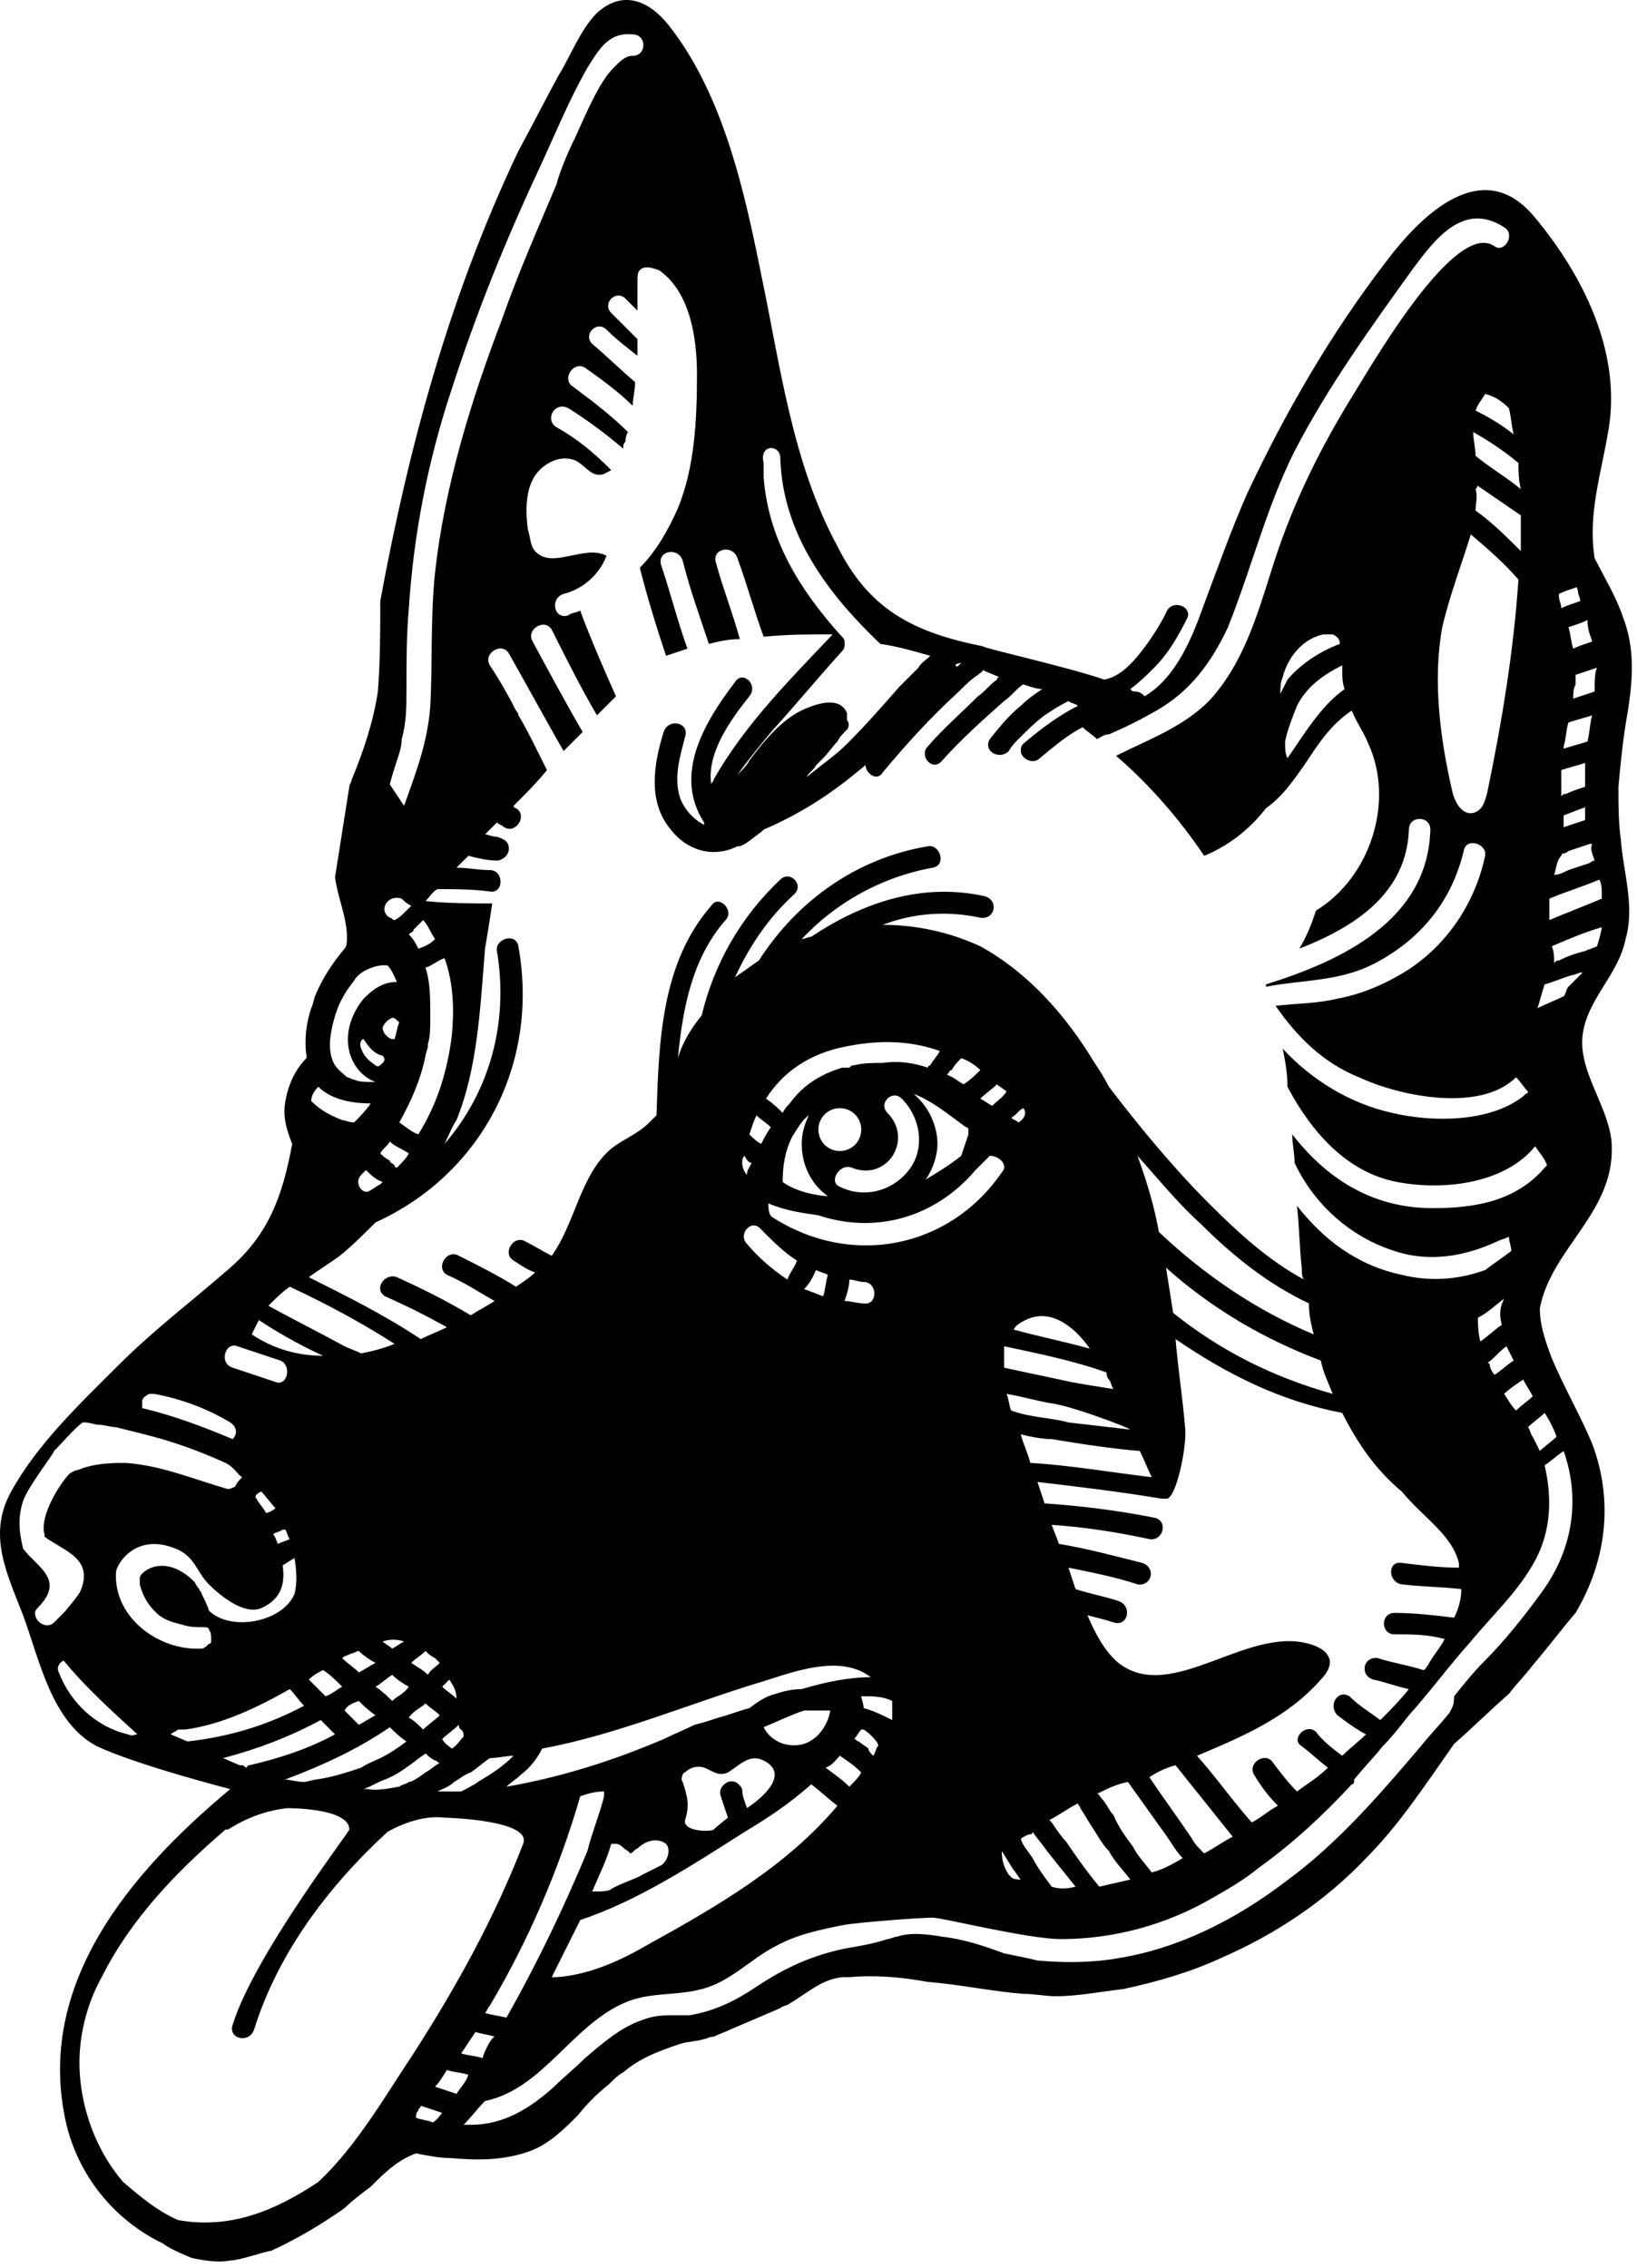 <svg width="275" height="381" xmlns="http://www.w3.org/2000/svg">
 <!-- Created with Method Draw - http://github.com/duopixel/Method-Draw/ -->

 <g>
  <title>background</title>
  <rect fill="none" id="canvas_background" height="383" width="277" y="-1" x="-1"/>
  <g display="none" overflow="visible" y="0" x="0" height="100%" width="100%" id="canvasGrid">
   <rect fill="url(#gridpattern)" stroke-width="0" y="0" x="0" height="100%" width="100%"/>
  </g>
 </g>
 <g>
  <title>Layer 1</title>
  <g id="svg_25">
   <path id="svg_7" d="m38.682,212.98c-6.4,5.6 -12.8,10.4 -18.8,16.4c-6.4,6.4 -13.6,13.2 -18,21.2c-4,7.2 -0.8,13.6 2,20.8c2.8,7.6 4.8,18 12.4,22c6.8,3.2 22.4,7.2 22.4,7.2c-16.8,14 -32.8,32.8 -27.6,56c2,8.8 8,16.4 16.4,20.4c0.8,0.8 4.8,2.4 4.8,2.4c2,0.4 4.4,0.8 6.4,0.4c1.6,0 6,-1.6 6.8,-1.6c4.4,-2 8.4,-4.4 12.4,-7.2c1.2,-1.2 2.8,-2.4 4.4,-3.6c2.4,-2.4 4.4,-4.4 7.6,-5.6c2,0.4 4,0.8 6,0.8c4.4,0.4 8.8,0.4 13.2,-1.2c3.2,-1.2 5.6,-3.6 8,-6c1.6,-2 3.2,-3.6 5.2,-5.2c0.8,-0.8 1.6,-1.6 2.4,-2c2.8,-2.4 6,-3.6 9.6,-4.8c1.2,-0.4 2.8,-0.4 4,-0.8c0.4,0 0.8,-0.4 1.6,-0.4c0.8,-0.4 2,-0.8 2.8,-1.2c2.8,-1.2 5.6,-2.4 8.4,-3.6c0,0 0,0 0,0c0.4,-0.4 1.2,-0.4 1.6,-0.8c2.8,-1.6 5.2,-4 8.8,-4.4c0.4,0 0.4,0 0.8,0c0,0 0,0 0.4,0c4.4,-0.4 8.8,0 13.2,0.8c5.2,0.4 10.8,1.6 16,2c2,0 3.6,0.4 5.6,0.4c3.6,0 7.6,-0.8 11.2,-1.2c5.6,-1.2 11.2,-2.8 16.4,-5.2c9.2,-4 17.6,-9.6 24.4,-16.8c5.6,-5.6 10,-12.4 14.8,-19.2c3.2,-2.8 6,-5.6 9.2,-8.4c1.2,-1.6 2.8,-3.2 4,-4.8c2.4,-2.8 4.8,-6 7.2,-8.8c5.2,-8.8 6.4,-18.8 2.8,-28.4c-2,-4.8 -4.8,-9.6 -6.8,-14.4c-1.2,-3.2 -2,-5.6 -2,-8.4c2,-10.4 13.2,-16.4 12,-28.4c-0.8,-6 -5.6,-11.6 -4.8,-17.6c0.8,-6 6,-10 7.2,-16c1.6,-5.6 -0.4,-11.2 -0.8,-16.8c-0.4,-2.8 -0.4,-5.6 -0.4,-8.4c0,0 0,-0.4 0,-0.4c0.4,-4.4 0.8,-8.4 1.6,-12.8c0.8,-5.2 1.2,-10.4 -0.8,-15.6c-1.2,-3.6 -3.2,-6.8 -4.8,-10c-1.2,-7.6 1.2,-14.4 2.4,-22c2,-12.8 -4.4,-25.6 -12.4,-35.2c-8.8,-10.8 -19.2,-0.4 -25.2,7.6c-9.2,12 -16.8,25.2 -23.2,38.8c-2.8,6.4 -5.2,13.2 -7.6,19.6c-2,5.6 -4.8,11.6 -9.6,14.4c-0.4,-0.4 -0.8,-0.8 -1.6,-0.8c-0.4,0 -0.4,0 -0.8,-0.4c1.6,-1.2 2.8,-2.4 4,-3.6c2.4,-2.4 4,-5.2 5.6,-8.4c0.8,-2 -2.8,-3.2 -3.6,-0.8c-1.2,2.4 -2.8,4.8 -4.4,6.8c-1.6,2 -3.6,4 -6,4.4c-5.6,-2 -20,-5.2 -20.4,-5.6c-12,-2.4 -19.2,-6.4 -24.4,-16.8c-7.6,-14 -9.6,-30.4 -12.8,-45.6c-2.8,-14 -6.4,-30.4 -15.6,-42c-3.2,-4 -7.6,-6 -12,-2c-2.8,2.8 -4.4,7.2 -6.4,10.4c-2.4,4.4 -4.4,8.4 -6.8,12.8c-11.6,24.4 -18.4,49.6 -23.2,75.6c0,5.2 0,10 -0.4,15.2c-0.8,5.2 -2.4,10 -4.4,14.8c0,0.4 -0.4,0.8 -0.4,1.2c-0.8,5.2 -1.6,10 -2.4,15.2c0.4,3.2 2,6.8 2,10c0,0.8 0,1.6 -0.4,2c-2,2.4 -3.6,4.8 -4.8,7.6c-0.4,0.8 -0.4,1.6 -0.8,2.4c-0.8,2.4 -1.2,5.2 -0.8,8c0,0 0,0.4 0,0.4c-2,2 -3.2,4.8 -3.6,7.6c-0.4,2.4 0.4,4.8 1.2,6.8c-1.6,8.8 -4,15.2 -10.4,20.8zm10,3.2c6,2.8 12,6 17.6,9.6c-2,0.8 -3.6,1.2 -5.6,1.6c-0.8,-0.4 -2,-0.8 -2.8,-1.2c-4.4,-2.4 -8.4,-4.4 -12.8,-6.8c1.2,-1.2 2.4,-2.4 3.6,-3.2zm20.4,-64c-0.4,0.4 -0.8,0.8 -1.2,1.2c-0.4,0.4 -0.8,0.8 -1.6,1.2c-0.4,0 -0.4,-0.4 -0.8,-0.4c-2,-1.2 -0.4,-4 2,-3.2c0.4,0.4 0.8,0.8 1.6,1.2zm6.8,22c-0.8,6 -2.4,11.2 -5.6,16.4c-1.2,-0.4 -2,-1.2 -3.2,-2c2,-3.6 3.6,-7.2 4.4,-11.2c0,-0.4 0.4,-1.2 0.4,-1.6c0,0 0,0 0,-0.4c0.4,-1.2 0.4,-2.8 0.4,-4.4c0,0 0,-0.4 0,-0.4c0,-2.8 0,-5.6 -0.8,-8c1.2,-0.4 2,-1.2 3.2,-1.6c1.6,4.4 1.6,9.2 1.2,13.2zm-15.2,23.2c0.4,-0.4 0.4,-0.4 0.8,-0.8c0.8,0.8 1.6,1.6 2.8,2c0,0 0,0 0,0c0,0 0,0 -0.4,0.4c-0.8,0.4 -1.2,0.8 -2,1.2c-1.2,0.4 -2.4,-1.6 -1.2,-2.8zm3.6,-24.8c0.4,-0.8 0.8,-1.2 1.6,-1.6c0,0 0,0 0,0c0.4,0 0.8,0.4 1.2,0.8c-0.4,0.8 -0.4,1.6 -0.8,2.8c0,0 -0.4,0 -0.4,0c-0.4,0 -1.6,-0.8 -1.6,-2c0,0 0,0 0,0zm-0.4,21.2c0.4,-0.8 1.2,-1.2 1.6,-2c0.8,0.8 2,1.2 3.2,2c-0.4,0.8 -1.2,1.6 -2,2.4c0,0 -0.4,0 -0.4,-0.4c-0.4,-0.4 -0.8,-0.4 -0.8,-0.8c-0.8,-0.4 -1.2,-0.8 -1.6,-1.2zm-2.8,-19.2c0.8,1.2 1.6,2.4 3.2,2.8c0.4,0.4 0.4,0.8 0,1.2c-0.4,0.4 -0.8,0.8 -1.2,0.4c-1.2,-0.8 -2,-1.6 -2.4,-2.8c-0.4,-0.8 0,-1.6 0.4,-1.6zm9.2,-15.2c-0.4,-0.8 -0.8,-1.6 -1.6,-2.4c0.4,-0.4 0.8,-0.4 0.8,-0.8c0.4,-0.4 1.2,-1.2 1.6,-1.6c0.8,0.8 1.2,2 2,3.2c-0.8,0.8 -1.6,1.2 -2.8,1.6zm-10.4,4.8c0.4,-0.4 0.8,-0.8 1.6,-1.2c0.8,-0.4 2,-0.8 2.8,-0.8c0.4,0 0.4,0 0.8,0c0.8,0.8 1.2,2 1.6,2.8c-2,0 -3.6,0.8 -5.6,2.8c-4.8,6 -2.4,12.4 2,14c-0.4,0 -0.4,0 -0.8,0c-0.8,0 -2,0 -2.8,-0.4c-0.4,0 -0.8,-0.4 -1.2,-0.4c0,0 0,0 0,0c-1.2,-1.2 -2.4,-1.6 -2.8,-4.4c-0.4,-2.8 1.2,-7.6 2,-8.8c0.8,-1.6 1.6,-2.4 2.4,-3.6zm2.4,21.2c-0.8,1.2 -2,2.4 -2.8,3.2c-0.8,0 -1.6,-0.4 -2,-0.4c-2,-0.8 -3.6,-1.6 -5.2,-3.2c0,0 0,0 0,0c0,-0.8 0.4,-1.6 1.2,-2.4c2,2 5.2,2.8 8.8,2.8zm65.6,97.2c5.2,-1.6 13.2,-4.8 18.4,-0.8c-3.6,0 -7.6,0.8 -11.6,2c-1.6,0 -3.2,0.4 -4.4,0.8c-1.6,0.4 -2.8,1.2 -4.4,2.4c-1.6,0.4 -3.6,1.2 -5.2,1.6c-1.2,0.4 -2.4,0.8 -4,1.2c-1.6,0.8 -3.6,1.6 -5.2,2.4c-8.4,3.6 -17.2,6.4 -26.4,8c0.8,-0.8 1.6,-1.2 2.4,-2c1.6,-1.2 2.8,-2.8 3.6,-4.4c12.8,-2.4 24.8,-7.6 36.8,-11.2zm133.6,-41.2c-0.8,0.8 -2,1.6 -2.8,2.4c-0.4,-0.8 -0.8,-1.6 -1.2,-2.4c-0.4,-0.4 -0.4,-1.2 -0.8,-1.6c0.8,-0.8 2,-1.6 2.8,-2.4c0.8,1.2 1.6,2.8 2,4zm-7.2,-12.8c-1.2,0.8 -2,1.6 -3.2,2.4c-0.4,-0.4 -0.8,-1.2 -0.8,-1.6c0,0 0,-0.4 -0.4,-0.4c1.2,-0.8 2,-2 3.2,-2.8c0.4,0.8 0.8,1.6 1.2,2.4zm3.2,6c-0.8,0.8 -2,1.6 -2.8,2.4c-0.8,-0.8 -1.2,-1.6 -2,-2.8c0.8,-0.8 2,-1.6 3.2,-2.4c0.4,0.8 1.2,2 1.6,2.8zm-5.2,-12c-1.2,0.8 -2.4,2 -3.6,2.8c-0.4,-1.6 -0.4,-2.8 -0.4,-4c1.6,-0.8 2.8,-2 4.4,-3.2c-0.8,1.6 -0.8,2.8 -0.4,4.4zm15.2,-114.8c-1.2,0.4 -2.4,0.8 -3.2,1.2c-0.4,-1.2 -0.4,-2.4 -0.8,-3.6c1.2,-0.4 2.4,-0.8 3.2,-1.2c0,1.6 0.4,2.4 0.8,3.6zm0.4,8.4c-1.2,0.4 -2.4,0.8 -3.6,1.2c0,-0.8 0,-1.6 0.4,-2.4c0,-0.4 0,-1.2 0,-1.6c1.2,-0.4 2.4,-0.8 3.6,-1.2c-0.4,0.8 -0.4,2.4 -0.4,4zm-1.6,21.6c-1.2,0.4 -2.4,0.8 -3.6,1.2c0,-0.8 0,-1.2 0,-2c1.2,-0.4 2,-0.8 3.2,-1.2c0,0 0.4,0 0.4,-0.4c0,1.2 0,2 0,2.4zm2,21.2c-0.8,0.4 -1.2,0.4 -2,0.8c-1.6,0.4 -2.8,0.8 -4.4,1.6c-0.4,0 -0.4,0 -0.8,0.4c0,-0.8 0,-2 -0.4,-2.8c2.8,-1.2 5.6,-2.4 8.4,-3.2c0,0.4 -0.4,2 -0.8,3.2zm-8,-8c2.8,-1.2 5.6,-2 8.4,-3.2c0.4,0.8 0.4,1.6 0.4,2.4c0,0.4 0,0.4 0,0.8c-2.8,1.2 -6,2.4 -8.8,3.6c0,-1.2 0,-2.4 0,-3.6zm7.6,-6.4c-0.4,0 -0.8,0.4 -0.8,0.4c-1.2,0.4 -2.4,0.8 -3.6,1.2c-0.8,0.4 -1.6,0.8 -2.4,0.8c0.4,-1.2 0.4,-2.4 1.2,-3.2c0,0 0,-0.4 0.4,-0.4c0.4,0 0.8,-0.4 0.8,-0.4c1.2,-0.4 2.4,-0.8 3.6,-1.2c0,0 0.4,0 0.4,0c-0.4,0.8 0,1.6 0.4,2.8zm-4.4,21.2c-0.4,0.4 -0.4,1.2 -0.8,1.6c-1.6,0.8 -2.8,1.2 -4.4,2c0.4,-1.2 0.8,-2.8 1.2,-4c1.6,-0.4 3.2,-1.2 4.8,-1.6c0.4,0 0.8,-0.4 1.6,-0.4c-0.8,0.8 -1.6,1.6 -2.4,2.4zm3.2,-41.2c-1.2,0.4 -2.8,0.8 -4,1.2c0,0 0,-0.4 0,-0.4c0.4,-1.2 0.4,-2.8 0.8,-4c1.2,-0.4 2.8,-0.8 4,-1.2c-0.4,1.2 -0.4,2.8 -0.8,4.4zm-3.6,8.8c-0.4,0 -0.4,0 -0.8,0.4c0,-1.6 0,-2.8 0,-4.4c1.2,-0.4 2.8,-0.8 4,-1.2c0,1.2 0,2.8 0,4c-1.2,0.4 -2.4,0.8 -3.2,1.2zm2,-34c0,0.4 0.4,1.2 0.4,1.6c-1.2,0.4 -2.4,0.8 -3.2,1.2c0,-0.8 -0.4,-1.2 -0.4,-2c0,-0.4 0,-0.4 0,-0.4c0.8,-0.4 2,-0.8 3.2,-1.2c-0.4,0 0,0.4 0,0.8zm-9.6,-17.2c-2.4,-2 -5.2,-3.6 -7.6,-5.6c0,-1.2 -0.4,-2.8 -0.4,-4c2.8,1.6 5.2,3.2 7.6,5.2c0,1.2 0,2.8 0.4,4.4zm-7.6,-0.8c2.4,1.6 5.2,3.6 7.6,5.2c0,2 0,4 0,6c-2.4,-2.4 -4.8,-4.8 -7.6,-6.8c0,-1.2 0.4,-2.4 0,-3.6c0.4,-0.4 0.4,-0.8 0,-0.8zm1.6,-15.2c1.6,0.4 2.8,1.2 4,2.4c0.4,1.6 0.4,2.8 0.8,4.4c-2,-1.6 -4,-2.8 -6.4,-4c0.4,-1.2 1.2,-2 1.6,-2.8zm-7.2,39.2c1.2,-5.2 3.2,-10.4 4.8,-15.6c2.8,2.4 5.6,4.8 8,7.6c-0.8,12 -2.8,24 -5.2,35.6c-0.4,1.6 -0.8,3.2 -2.4,3.6c-2,0.4 -3.2,-2 -3.6,-4c-2,-8.8 -3.2,-18.4 -1.6,-27.2zm2.8,157.2c0,0.4 0,0.4 0,0.8c-3.2,0 -6.4,-0.4 -9.6,-0.8c-2.4,-0.4 -2.4,3.2 0,3.6c3.2,0.4 6.4,0.4 10,0.8c0,1.6 -0.4,3.2 -1.2,4.8c-3.2,-0.4 -6.8,-0.8 -10,-0.8c-2.4,0 -2.4,3.6 0,3.6c2.8,0 5.6,0 8.4,0.8c-0.8,1.6 -2,2.8 -2.8,4.4c-0.4,0.4 -0.4,0.8 -0.8,0.8c-2.4,-0.8 -5.2,-1.2 -7.6,-2c-2.4,-0.4 -3.2,2.8 -0.8,3.6c2,0.4 4,1.2 6,1.6c-1.6,2 -3.2,3.6 -4.8,5.2c-1.6,-1.2 -3.6,-2.4 -5.2,-4c-2,-1.2 -3.6,1.6 -2,3.2c1.6,1.2 3.2,2.4 4.8,3.2c-1.2,1.2 -2.8,2.4 -4,3.6c-1.6,-1.2 -3.2,-2.4 -4.4,-4c-1.6,-1.6 -4.4,1.2 -2.4,2.4c1.6,1.2 2.8,2.4 4.4,3.6c-1.6,1.6 -3.6,2.8 -5.2,4c-1.6,-1.6 -2.8,-3.2 -4,-4.8c-1.2,-2 -4.4,0 -3.2,2c1.2,2 2.4,3.6 4,5.2c-1.6,0.8 -2.8,2 -4.4,2.8c-3.2,-3.6 -6,-7.6 -9.2,-11.2c7.6,-3.2 15.2,-6.4 20.8,-12.8c1.2,-1.2 2,-2.8 1.2,-4c-0.4,-0.8 -1.2,-1.2 -2,-1.6c-10.8,-4.4 -24,10 -33.2,2.8c-2.4,-2 -4,-5.2 -5.2,-8c1.6,0.4 3.2,0.8 4.4,1.2c2.4,0.8 3.2,-2.8 0.8,-3.6c-2.4,-0.8 -4.8,-1.2 -7.2,-2c-0.4,-1.2 -0.8,-2.4 -1.2,-3.6c4,0.8 8,1.6 11.6,2.8c2.4,0.4 3.2,-2.8 0.8,-3.6c-4.8,-1.2 -9.2,-2.4 -14,-3.2c-0.4,-1.2 -0.8,-2 -1.2,-3.2c5.6,0.4 10.8,1.2 16.4,2.4c2.4,0.4 3.2,-3.2 0.8,-3.6c-6,-1.2 -12.4,-2 -18.4,-2.4c-0.4,-1.2 -0.8,-2.4 -1.2,-3.6c6.8,0.8 13.6,1.6 20.8,2.8c0,0 0,0 0,0c0,0 0,0 0,0c0.4,0 0.4,0 0.8,0c1.6,0.4 3.6,-8.8 3.2,-12c-0.4,-4.8 -1.2,-10 -1.6,-14.8c8.8,6 17.6,10.4 28,12.4c2.4,4.8 5.6,9.6 10,13.2c3.6,4.4 8.4,7.2 9.6,12zm-216.4,28.8c0.4,-0.4 0.8,-0.4 1.2,-0.8c0.4,0 0.8,0 1.2,0c6,-0.8 12,-3.6 17.6,-6.8c0.8,0.8 1.6,2 2.4,2.8c-6,3.2 -12.4,5.2 -19.6,6l-2.8,-1.2zm11.2,-65.2c2.4,0.8 4.8,1.6 7.2,2.4c2,0.8 1.2,4.4 -0.8,3.6c-2.4,-0.8 -4.8,-1.6 -7.2,-2.4c-2.4,-0.8 -1.2,-4.4 0.8,-3.6zm96,-38.8c-0.8,1.6 -1.2,3.2 -1.2,4.8c0,3.6 1.6,6.8 4.4,8.8c-5.2,-0.4 -7.6,-2.4 -7.6,-2.4c0,-2.8 0.4,-5.2 1.6,-7.6c0.8,-1.2 1.6,-2.8 2.8,-3.6zm34,128c0,0 -0.4,-0.4 -0.4,-0.4c-0.8,-1.2 -1.2,-2.4 -1.2,-4c0.8,1.2 1.2,2 2,3.2c0.4,0.4 0.8,1.2 1.2,1.6c-0.4,0 -1.2,0 -1.6,-0.4zm-88.8,30.4c-1.2,-0.4 -2.4,-0.4 -3.6,-0.8c0.8,-1.2 1.6,-2.4 2.4,-3.6c0,0 0,0 0,0c1.2,0.4 2,0.4 3.2,0.8c-0.8,0.4 -2,3.2 -2,3.6zm-4.4,6c-1.2,-0.4 -2.4,-0.8 -3.6,-1.2c0.8,-0.8 1.2,-1.6 2,-2.8c1.2,0.4 2.4,0.4 3.6,0.8c-0.4,1.2 -1.2,2 -2,3.2zm4.8,-13.6c0.4,-0.4 0.4,-0.8 0.8,-1.2c6.4,-10.8 11.6,-22.8 15.2,-35.2c1.2,-0.4 2.4,-0.8 4,-0.8c0,0.4 0,0.4 0,0.8c-0.8,3.2 -2,6 -2.8,9.2c-4,9.6 -8.4,18.8 -13.6,28c-1.6,-0.4 -2.4,-0.4 -3.6,-0.8zm66,-44.8c-0.4,0.4 -0.4,1.2 -0.8,1.6c-0.4,-0.4 -0.8,-0.8 -0.8,-1.2c-0.4,-0.4 -1.2,-0.8 -1.6,-1.2c-0.4,0 -0.4,-0.4 -0.8,-0.4c0.4,-0.4 0.8,-1.2 1.2,-1.6c0,0 0,0 0.4,0c0.8,0.4 2.8,2.4 2.4,2.8zm-6.4,1.6c1.2,0.8 2.4,1.6 3.6,2.8c-0.4,0.8 -1.2,1.6 -2,2.4c-1.2,-1.2 -2.4,-2 -4,-3.2c1.2,-0.4 1.6,-1.2 2.4,-2zm48.8,-54.8c-3.6,-0.4 -6.8,-0.8 -10.4,-1.2c-2.8,-0.8 -6.4,-0.8 -9.6,-2c-0.4,-0.8 -0.4,-2 -0.8,-2.8c2.4,0.4 5.2,1.2 7.6,1.6c3.2,0.4 12.8,4 13.2,4.4zm-18.4,0.8c1.6,0.4 3.6,0.8 5.2,0.8c4.8,0.8 10,1.6 14.8,2c0.8,1.6 1.2,2.8 2,4.4c-6.8,-0.8 -13.6,-2 -20.4,-2.4c-0.4,-1.6 -1.2,-3.2 -1.6,-4.8zm14.8,-9.2c0.4,0.4 0.4,1.2 0.8,1.6c-2.4,-0.4 -5.2,-0.8 -7.2,-1.2c-3.6,-0.8 -7.6,-1.6 -11.2,-2.4c0,-1.2 0,-2.4 0,-3.6c5.6,1.2 11.6,2.4 17.2,4.4c0,0.8 0.4,1.2 0.4,1.2zm-18,-34.8c-8.8,12.8 -25.2,16 -38.4,7.6c-0.8,-0.4 -0.8,-1.6 -0.8,-2.4c2.8,1.2 5.6,1.6 8.4,2c9.6,3.2 19.6,0.4 26.4,-7.6c0.8,-0.8 1.6,-1.6 2.4,-2.4c1.6,0 3.2,1.6 2,2.8zm-25.2,-0.8c6,2.4 10.4,-4.8 6,-9.2c-1.6,-1.6 0.8,-4 2.4,-2.4c3.2,3.2 4,8.4 1.2,12c-2.8,3.6 -7.6,4.8 -11.6,2.8c-2,-0.8 0,-4 2,-3.2zm-5.6,-6.4c0,-2 1.6,-3.6 3.6,-3.6c2,0 3.6,1.6 3.6,3.6c0,2 -1.6,3.6 -3.6,3.6c-2,0 -3.6,-1.6 -3.6,-3.6zm24.8,-0.4c0.4,0 0.4,0.4 0.4,0.4c0,0.4 0,0.8 0,0.8c-0.4,1.2 -0.8,2.4 -1.2,3.6c-2,1.6 -4,2.8 -6,4c1.2,-1.6 2,-4 2,-6c0,-3.2 -1.6,-6.4 -4,-8.4c3.2,1.2 6,3.6 8.8,5.6zm8.8,-0.8c-0.4,-0.4 -0.8,-0.4 -1.2,-0.8c0.8,-0.4 1.2,-1.2 2,-1.6c0.8,0.8 0,2 -0.8,2.4zm-43.2,3.6c-0.8,-0.4 -1.2,-0.8 -2,-1.6c0.4,-1.2 0.8,-2.4 1.2,-3.2c0.8,0.8 1.6,1.2 2.4,2c-0.8,1.2 -1.2,2 -1.6,2.8zm-1.6,3.2c-0.4,0.8 -0.8,1.2 -0.8,2c-0.4,-0.4 -0.8,-1.2 -0.8,-2c0,-0.4 0,-0.8 0.4,-1.2c0.4,0.8 0.8,1.2 1.2,1.2zm1.6,11.2c2,2 4,4 6,5.2c-0.4,1.2 -1.2,2 -1.6,3.2c-2.4,-1.6 -4.8,-3.6 -6.8,-6c-1.6,-1.6 0.8,-4.4 2.4,-2.4zm9.2,6.8c0.8,0.4 1.2,0.4 2,0.8c-0.4,1.2 -0.4,2.4 -0.8,3.6c-1.2,-0.4 -2,-0.8 -3.2,-1.2c1.2,-1.2 1.6,-2.4 2,-3.2zm5.6,1.6c0.8,0 1.6,0.4 2.4,0.4c2.4,0 2.4,4 0,3.6c-1.2,0 -2,-0.4 -3.2,-0.4c0.4,-1.2 0.8,-2.4 0.8,-3.6zm7.2,74c-1.6,-0.8 -3.2,-1.6 -4.8,-2c0,-0.8 -0.4,-1.6 -0.4,-2c2,0 3.6,0 5.2,0.8c0,1.2 0,2 0,3.2zm-10.4,-1.6c-0.4,2.4 -2,4.8 -4.4,5.6c-2.8,0.8 -5.6,-0.4 -6.8,-2.8c0,0 0,0 0,0c2,-0.8 4.4,-2 6.8,-2.8c1.2,0 2.8,0 4.4,0zm-17.2,10.4c2,-1.2 3.6,-3.2 6,-2c4,2 0.8,5.6 -2.8,8c-0.4,-1.2 -0.8,-2 -0.8,-3.2c-0.4,-0.8 -1.2,-1.6 -2.4,-1.2c-0.8,0.4 -1.6,1.2 -1.2,2.4c0.4,1.2 0.8,2.4 1.2,3.6c0,0 -2,1.6 -2.4,2c-0.4,0.4 -5.2,0.4 -4.8,-1.6c0.8,-2.4 0.4,-4 -0.4,-6.4c-0.4,-0.4 0,-1.6 0.4,-1.6c0.8,-0.8 2,-1.2 3.2,-0.8c1.2,0.4 2.4,1.6 4,0.8zm2.8,10c4,-2.4 7.6,-4.8 11.2,-8c1.6,1.2 2.8,2.4 4.4,3.6c-8.4,10 -20,16.8 -31.6,23.2c-4.8,2.8 -10,5.2 -15.6,5.6c-0.4,0 -0.4,0 -0.8,0c1.6,-3.2 3.2,-6.4 4.8,-9.6c9.6,-3.2 18.8,-9.2 27.6,-14.8zm-14,5.6c-0.8,0.4 -3.2,1.6 -3.2,1.6c-0.4,0.4 -4,1.6 -5.2,2.4c-0.4,0.4 -2,0.4 -2.4,0.4c-0.4,0 -0.4,0 -0.8,0c1.2,-2.8 2.4,-5.2 3.2,-8c0.4,0 0.4,0 0.8,0c0.8,0 1.2,0.8 2,1.2c0,0 0.4,0.4 0.4,0.4c0.4,0 0.8,-0.8 1.2,-0.8c1.2,-1.2 3.2,-2 4.8,-0.8c0.8,0.8 0.4,2.8 -0.8,3.6zm-30.8,-14c-0.4,0.4 -2.8,1.6 -2.8,1.6c0,0 -0.4,0 -0.4,0c-1.2,0 -2.4,0 -3.2,0c0,0 -0.4,0 -0.4,0c0,0 0,0 0,0c0,0 0,0 0,0c0.8,-0.4 2,-0.8 2.8,-1.6c0.8,-0.4 1.6,-1.2 2.8,-1.6c1.2,-0.8 2,-1.6 3.2,-2.4c1.2,0 2.8,-0.4 4,-0.4c-2,2 -4,3.2 -6,4.4zm-11.6,0c-0.4,0.4 -1.2,0.4 -1.6,0.8c-0.4,0 -3.6,0.8 -5.2,0.4c0,0 0,0 0,0c-0.4,0 -0.4,0 -0.8,0c1.2,-0.4 2.4,-1.2 3.6,-1.6c2,-0.8 3.6,-2 5.2,-3.2c0.4,-0.4 1.2,-0.8 1.6,-1.2c0.4,0.4 0.8,0.8 1.6,1.2c0.4,0 0.4,0.4 0.8,0.4c-0.8,0.4 -1.6,1.2 -2.4,1.6c-1.6,1.2 -2.4,1.6 -2.8,1.6zm2.8,-13.2c0.8,0.8 1.6,1.2 2.4,2c-0.8,0.8 -2,1.6 -2.8,2.4c-0.8,-0.8 -1.6,-1.6 -2.4,-2c0.8,-1.2 2,-1.6 2.8,-2.4zm6,4.4c0,0 0,0 0,0c0.4,0.4 0.4,0.8 0.4,1.2c-0.8,0.8 -1.2,1.6 -2,2c-0.4,-0.4 -1.2,-0.8 -1.6,-1.6c0.8,-0.8 2,-1.6 2.8,-2.4c0,0.8 0.4,0.8 0.4,0.8zm-0.8,-5.2c-0.8,-0.8 -1.6,-1.2 -2.4,-2c0.4,-0.4 0.8,-0.8 1.2,-1.2c0.8,1.2 1.2,2 1.2,3.2c0.4,0 0,0 0,0zm-3.6,-6.8c0.4,0.4 0.4,0.4 0.8,0.8c-0.8,0.8 -1.6,1.2 -2,2c-0.8,-0.8 -1.6,-1.2 -2.8,-2c0.8,-0.8 1.6,-1.2 2.4,-2c0.4,0.4 0.8,0.8 1.6,1.2zm-7.2,7.2c-0.8,-0.8 -1.6,-1.6 -2.8,-2.4c0.8,-0.4 1.6,-1.2 2.8,-2c0.8,0.8 2,1.6 2.8,2c-0.8,1.2 -2,1.6 -2.8,2.4zm-5.6,-4.8c-0.8,-0.8 -2,-1.6 -2.8,-2.4c0.4,-0.4 0.8,-0.4 1.6,-0.8c0.4,0 0.8,-0.4 1.2,-0.4c0.8,0.8 2,1.6 2.8,2c-0.8,0.4 -2,1.2 -2.8,1.6zm-16.4,-4.4c0,0 0,0 0,0c0,0 0,0 0,0c0,0 0,0 0,0zm-3.2,-3.6c0.4,0 0.8,0 1.2,0c-0.4,0 -0.8,0 -1.2,0zm5.2,-15.2c0.4,-0.4 1.2,-0.4 1.6,-0.8c0,0 0,0 0.4,0c0.4,0.4 0.4,1.2 0.8,1.6c-0.8,0.4 -1.2,0.4 -2,0.8c-0.4,-0.8 -0.4,-1.2 -0.8,-1.6zm-2,-7.2c0.8,0.8 1.6,2 2.4,2.8c-0.4,0.4 -1.2,0.8 -1.6,0.8c-0.4,-0.8 -1.2,-1.6 -1.6,-2.4c-0.4,-0.4 0,-0.8 0.8,-1.2zm0,19.6c3.6,-1.6 4,-4.4 3.6,-7.2c0.8,-0.4 1.2,-0.8 2,-1.2c0.4,2.4 0.4,4.4 0,6c-2,4.8 -10.8,6.4 -14.4,2.8c0,-0.4 -1.2,-2.8 -1.2,-2.8c0,-0.4 -0.4,-0.4 -0.4,-0.8c-0.4,-0.4 -0.8,-1.2 -0.8,-1.2c-4.8,-4.8 -8.8,-2 -9.2,-0.8c0,0 0,0.4 0,0.4c0,0.4 0,0.4 0,0.8c0.4,1.6 1.2,3.2 2.4,4.4c0,0 0.4,0.4 0.4,0.4c0,0 0,0 0,0c1.2,1.2 2.8,1.6 4.4,2c1.2,0.4 2.4,0.4 3.2,0.4c0.8,0 1.2,0 1.2,0.4c0.4,0.4 0.4,1.2 0.4,2c0,0 0,0.4 -0.4,0.4c-0.4,0.4 -0.8,0.8 -1.2,0.8c-7.2,0.4 -14.8,-5.2 -14.4,-12.8c0,-1.2 3.2,-6.8 10,-4c3.2,1.2 3.6,4 5.6,6c2,2 6,5.2 8.8,4zm10.4,10.4c1.2,0.8 2,1.6 3.2,2.8c-0.8,0.4 -1.6,1.2 -2.8,1.6c-0.8,-0.8 -2,-2 -2.8,-2.8c0.8,-0.8 1.6,-1.2 2.4,-1.6zm6,5.2c0.8,0.8 1.6,1.6 2.8,2.4c-0.8,0.4 -2,1.2 -2.8,1.6c-0.8,-0.8 -1.6,-1.6 -2.4,-2.4c0.4,-0.8 1.2,-1.2 2.4,-1.6zm5.2,4.4c0.8,0.8 1.6,1.6 2.8,2.4c-1.6,1.2 -2.8,2 -4.4,2.8c-0.8,0.4 -2,0.8 -3.2,1.6c-2.4,0.8 -4.8,1.6 -7.6,2c-0.4,0 -1.6,0.4 -2,0.4c-1.2,0 -2.4,-0.4 -3.2,-0.4c6.4,-2.4 12.4,-5.2 17.6,-8.8zm4.4,65.6c0,-0.4 0,-0.8 0.4,-1.2c0,-0.4 0.4,-0.4 0.4,-0.8c1.2,0.4 2.4,0.8 3.6,1.2c-0.4,0.4 -0.8,1.2 -1.6,1.6c-0.8,-0.4 -2,-0.4 -2.8,-0.8zm106.8,-38.8c-1.2,-1.6 -2.4,-3.2 -3.2,-4.8c-0.8,-1.2 -1.6,-2 -2,-3.2c0.4,-0.4 1.2,-0.8 1.6,-0.8c0,0 0.4,0 0.4,-0.4c0,0 0,0 0,0c0.8,1.2 1.6,2 2.4,3.2c1.6,2 3.2,4 4.8,6c-1.6,0.4 -2.8,0.4 -4,0zm8,0c-2,-2.4 -4,-5.2 -5.6,-7.6c-0.8,-0.8 -1.6,-2 -2.4,-3.2c0,0 -0.4,-0.4 -0.4,-0.4c1.6,-0.8 3.2,-2 4.8,-2.8c0,0.4 0.4,0.4 0.4,0.8c0.8,1.2 1.2,2 2,3.2c0.8,1.2 1.6,2.8 2.8,4c0.8,1.6 2.4,3.2 3.6,4.8c-1.6,0.4 -3.6,0.8 -5.2,1.2zm8.8,-2.4c-1.2,-1.6 -2.4,-2.8 -3.2,-4.4c-1.2,-1.6 -2.4,-3.2 -3.2,-5.2c-0.8,-0.8 -1.2,-2 -2,-2.8c-0.4,-0.4 -0.4,-0.8 -0.8,-0.8c1.6,-0.8 3.2,-1.6 5.2,-2c2,2.8 4,5.6 6,8.4c1.2,1.6 2,3.2 3.2,4.4c-2,1.2 -3.6,2 -5.2,2.4zm4,-18c3.2,4 6.4,8 9.6,12c-1.6,0.8 -3.2,2 -4.8,2.8c-0.8,-0.8 -1.6,-1.6 -2,-2.4c-2.4,-3.6 -4.8,-6.8 -7.2,-10.4c1.2,-0.8 2.8,-1.6 4.4,-2zm-0.4,-76c-0.4,-2.4 -0.8,-5.2 -1.2,-7.6c7.6,6.8 16.4,12 26,15.6c0.4,2 1.2,3.6 2,5.6c-10,-2.8 -18.8,-7.2 -26.8,-13.6zm23.6,3.6c-9.6,-4 -18.4,-10 -26,-17.2c-0.8,-4.4 -2,-8.4 -3.6,-12.8c3.6,4 6.8,8 10.8,11.6c5.2,5.2 11.2,10 18,13.2c0,2 0.4,3.6 0.8,5.2zm-37.6,2.4c-4.4,-1.2 -8.4,-2 -12.8,-3.2c0.4,-0.8 1.2,-1.2 2,-1.6c4,-2 8,0.8 10.8,4.8zm-16.4,-40.8c-0.8,-0.4 -1.2,-0.8 -2,-1.2c0.8,-0.8 2,-1.6 2.8,-2.4c0.4,0.4 1.2,0.8 1.6,1.2c-0.4,0.8 -1.6,1.6 -2.4,2.4zm-4.8,-3.6c-0.8,-0.4 -1.6,-1.2 -2.8,-1.6c0.4,-0.4 0.4,-0.8 0.8,-0.8c0.4,-0.8 1.2,-1.6 1.6,-2c1.2,0.4 2.4,1.2 3.2,2c-0.8,0.8 -1.6,1.6 -2.8,2.4zm-5.6,-3.2c0,0 -0.4,0 -0.4,0.4c-2.4,-0.8 -4.8,-1.2 -7.6,-0.8c-1.6,0 -3.2,0 -4.8,0.4c-0.4,0 -0.4,0 -0.8,0.4c-0.4,0 -0.4,0 -0.8,0c0,0 -0.4,0 -0.4,0c-4,1.2 -6.8,3.2 -8.8,6c-0.4,0.4 -0.8,0.8 -1.2,1.6c-0.8,-0.8 -1.6,-1.6 -2.8,-2.4c2.8,-4.4 7.2,-7.6 13.6,-8.8c6,-1.2 11.2,-0.8 15.6,0.8c-0.4,0.8 -1.2,1.6 -1.6,2.4zm-90.4,98c-0.4,-0.4 -1.2,-0.8 -1.6,-1.2c1.2,-0.4 2.4,-0.4 3.6,0c-0.8,0.4 -1.2,0.8 -2,1.2zm-11.6,-49.2c-4.4,0 -8.4,-1.2 -12,-3.6c0.4,-0.8 0.8,-1.6 1.2,-2.4c2.4,1.6 6.4,4 10.8,6zm-29.2,6.4c0.4,0 0.4,0 0.8,0c4.4,0.8 8.8,2.4 12.8,4.8c1.2,0.8 1.2,2 0.4,2.8c-4.8,-2 -10,-4 -15.2,-5.2c0,-0.4 0,-0.8 0,-1.2c0,-0.4 0.4,-0.8 1.2,-1.2zm-21.2,18c0.8,-2.4 5.2,-8 5.2,-8.4c1.6,-1.6 3.2,-3.6 4.8,-4.8c0,0 0,0 0.4,0c0.8,0 1.6,0.4 2.4,0.4c0,0 0,0 0,0c0.8,0 2,0.4 2.8,0.4c1.6,0.4 3.2,0.8 4.8,1.2c0,0 0,0 0,0c4.8,1.2 9.2,2.8 13.6,4.8c1.6,0.8 2,2 2.8,2.4c-0.4,0.4 -0.8,0.8 -1.2,1.6c0,0 -0.8,0.4 -1.2,0.4c-5.6,-1.6 -11.2,-4 -17.2,-4.4c-2,0 -5.2,0 -8,1.2c-0.4,0 -1.2,0.4 -1.6,0.8c-2.4,2.8 -4.8,7.6 -4,10c0,0 0,0.4 0,0.4c3.2,2.4 8.4,3.6 6,9.2c-0.4,0.8 -2.4,3.2 -2.8,3.6c-0.4,0.4 -0.8,0.8 -1.2,1.2c0,0 -0.4,0.4 -0.4,0.4c-1.2,1.2 -3.2,0 -3.2,-1.6c0,-0.4 0.4,-0.8 0.4,-0.8c4.8,-4.8 0,-6.8 -2.4,-10c0,0 0,0 0,0c-0.8,-3.2 -0.8,-5.6 0,-8zm17.6,39.2c-5.2,-1.2 -9.6,-5.2 -11.6,-10.4c-0.4,-0.8 0,-1.6 0.8,-2c3.6,4.4 8,8.4 12.4,12.4c-0.4,0 -0.8,0.4 -1.6,0zm32.4,-2.4c0.8,0.8 1.6,1.6 2.4,2.4c-4.4,2.4 -9.2,4 -14.4,5.2c0,0 -0.4,0 -0.4,0.4c-0.4,0 -0.4,-0.4 -0.8,-0.4c0,0 -0.4,0 -0.4,0l-2.8,-1.2c6,-1.6 11.2,-3.6 16.4,-6.4zm-40.4,54.8c0.4,-4 1.6,-8 3.6,-11.6c4.8,-9.6 12.4,-17.6 20.8,-24.8c0,0 0.4,0 0.4,0c3.2,-2 6.4,-3.2 10,-3.6c0,0 0,0 0,0c0.4,0 10.4,0 10.4,3.6c0,0.4 -16,21.2 -19.6,32.8c-0.8,2.4 2.8,3.2 3.6,0.8c4,-12.8 12.4,-24 22.4,-33.2c2.8,-1.6 6.4,-2.8 9.6,-2.4c0.4,0 14.8,0.4 13.2,4.4c-4.8,12.4 -11.2,24 -18.4,35.2c-4.8,7.2 -9.6,15.6 -16,21.6c-7.2,4.8 -14.8,8 -23.6,6.4c-3.6,-1.6 -6.4,-4 -9.2,-6.4c-5.2,-6 -8,-14.8 -7.2,-22.8zm230,-56c-1.6,2 -3.2,3.6 -4.8,5.6c-6.8,8 -14,16.4 -22.8,22.8c-8.4,6.4 -18,11.2 -28,12.8c-4.4,0.8 -9.2,0.8 -13.6,0.4c-1.6,-0.4 -3.6,-0.8 -5.6,-1.2c-3.2,-1.2 -6.8,-2.4 -10.4,-2.8c-2.4,-0.4 -5.2,-0.8 -7.6,0c-0.4,0 -1.2,0.4 -1.6,0.4c-2.4,0.8 -4.8,1.2 -7.2,1.6c-5.6,1.2 -10,3.2 -14.8,6.4c-3.6,2.4 -6.8,4 -11.2,4.8c-0.8,0 -1.6,0 -2.4,0c-2,0 -3.6,0 -5.6,0.8c-3.6,1.2 -6.8,4 -9.6,6.4c-1.6,1.6 -3.6,3.2 -5.2,4.8c-4,3.6 -8.4,6.4 -14,6.4c-0.4,0 -0.8,0 -1.2,0c1.2,-1.2 2.4,-2.8 3.6,-4c9.6,-2 14.4,-12.4 23.2,-16.4c4.4,-2 8.8,-1.2 13.2,-2.4c4.8,-1.2 8.4,-5.2 12.4,-7.2c3.6,-2 7.6,-2.8 11.6,-3.6c2.4,-0.4 12.4,-1.2 14.8,-1.2c1.6,0 16,3.6 21.6,3.6c8.8,0 17.6,-2.4 25.2,-6.8c2.8,-1.6 5.6,-3.2 8,-5.2c5.6,-4 10.8,-8.8 15.6,-14c0.4,0 0.4,-0.4 0.4,-0.8c1.6,-2 3.2,-3.6 4.8,-5.6c1.6,-1.6 2.8,-3.2 4.4,-5.2c3.6,-4 6.8,-8.4 10.4,-12.4c3.6,-4.4 8,-8.4 10.8,-13.6c2.8,-5.2 2.8,-10.8 1.6,-16c1.2,-0.8 2,-1.6 3.2,-2.4c2.8,8 1.6,16.4 -3.6,23.6c-3.2,4.4 -6.4,8.4 -10,12c-1.6,1.6 -3.2,3.6 -4.8,5.6c0,1.6 -0.4,2 -0.8,2.8zm-82,-176.4c-0.4,0.4 -0.8,0.8 -1.6,1.2c-1.2,0.8 -2,2 -3.2,3.2c-3.6,3.6 -7.2,7.6 -10.8,11.6c-1.6,1.6 1.2,4.4 2.4,2.4c4,-4.8 8,-9.2 12.8,-13.6c1.2,-1.2 2,-2 3.2,-2.8c0.4,-0.4 0.8,-0.4 0.8,-0.8c0.8,0.4 2,0.8 2.8,1.2c0,0 -0.4,0 -0.4,0.4c-1.2,0.8 -2,2 -3.2,2.8c-2.8,2.8 -6,5.6 -8.4,8.4c-1.6,1.6 0.8,4.4 2.4,2.4c3.2,-3.6 6.8,-6.8 10.4,-10c1.2,-0.8 2,-2 3.2,-2.8c1.2,0.4 2.4,0.8 3.2,0.8c-1.2,0.8 -2.4,1.6 -3.6,2.8c-2,1.6 -3.6,3.6 -5.2,5.6c-1.2,2 1.6,3.6 3.2,2c0.4,-0.8 1.2,-1.6 1.6,-2c0,0 0.4,-0.4 0.4,-0.4c1.2,-1.2 2.4,-2.4 4,-3.6c1.2,-0.8 2.4,-1.6 4,-2.4c0.4,0.4 1.2,0.4 1.6,0.8c-3.2,1.6 -6.4,4 -9.2,6.4c-0.4,0.4 -0.4,0.8 -0.4,1.2c0,1.2 2,2.4 3.2,1.2c2.4,-2 4.8,-4 7.2,-5.2c0.8,0.8 1.6,1.2 2.4,2c0.8,-0.4 1.2,-0.8 2,-0.8c2.8,-1.2 5.2,-2.4 8,-4c5.6,-3.2 9.2,-8 12,-14c4,-10 6.4,-20 11.2,-29.6c5.6,-10.8 12.8,-20.8 20,-30.8c3.6,-4.8 8.4,-11.2 15.2,-6.8c2,1.2 0,4.4 -1.6,3.2c0,0 0,0 0,0c-6.8,-4.8 -21.6,21.6 -24.4,26c-5.6,9.2 -10,18.4 -13.2,28.8c-2.4,7.6 -4.8,15.6 -10.4,21.6c-4.4,4.4 -10,6.4 -15.6,9.2c5.6,4.8 10.8,10.8 14.8,16.8c4,-1.6 7.6,-4.4 10.4,-8c2.8,-2 4.4,-4.4 6.4,-7.2c2.4,-3.6 4.4,-6.8 8,-9.2c0.8,2 2,3.6 2.8,5.6c4.4,9.6 0.4,22.4 -8.8,28c-0.8,2.4 -1.6,4.4 -2.8,6.4c9.2,-3.6 18,-9.2 18.4,-20c0,-2.4 3.6,-2.4 3.6,0c-0.4,15.2 -14.8,22 -27.6,26c0,0 0,0.4 0,0.4c6,-1.2 12.4,-0.8 18.4,-4c7.6,-4 12.8,-10.4 14.8,-18.8c0.4,-2.4 4,-1.2 3.6,0.8c-1.6,7.6 -6,14.4 -12.4,18.8c-3.6,2.4 -8,4.4 -12.4,5.2c-3.2,0.8 -6.8,0.8 -10.4,1.2c3.6,5.2 8,9.6 14,12c6.8,3.2 20.4,6 26.4,0c0.8,0.8 1.2,1.6 2,2.4c0,0 0,0 0,0c0,0 0,0.4 -0.4,0.4c0,0 -0.4,0.4 -0.4,0.4c-5.6,4.4 -15.2,4.4 -22,2.8c-7.2,-1.6 -13.6,-5.6 -18.4,-10.8c0.4,2 0.8,4 0.8,6.4c4,7.6 10,14.4 18.4,16c8.4,1.6 18.4,0 23.2,-6c0.8,1.2 1.6,2 2,3.2c0,0 -0.4,0.4 -0.4,0.4c-4.8,5.6 -11.6,6.8 -18.8,6.8c-10.4,0 -18,-5.2 -23.6,-12.4c0,1.6 0.4,3.2 0.4,4.8c3.2,6.8 9.2,12.4 16.8,14.8c6,2 12,0.8 17.2,-1.6c0.8,-0.4 1.2,-0.4 2,-0.8c0,0.8 0.4,1.6 0.4,2.4c-1.6,1.2 -2.8,2 -4.4,3.2c-4.4,1.6 -9.2,2 -14,0.8c-7.6,-1.6 -13.2,-6 -17.6,-11.6c0.4,3.6 0.4,6.8 0.8,10.4c0,0.8 0,1.6 0.4,2c-6,-3.2 -11.2,-8 -16,-12.8c-6,-6 -11.6,-12.8 -16.8,-19.6c-0.8,-1.6 -1.6,-2.8 -2.4,-4c-4.8,-8 -11.2,-15.2 -19.2,-19.6c-5.2,-2.4 -10.8,-3.6 -16.4,-3.6c5.2,-2 10.8,-2.4 16.4,-1.2c2.4,0.4 3.2,-2.8 0.8,-3.6c-10.8,-2.4 -20.8,1.2 -29.2,6.8c-0.4,0 -1.2,0.4 -1.6,0.4c5.6,-6 13.2,-10.4 22,-12c2.4,-0.4 1.2,-4 -0.8,-3.6c-12,2 -22,9.2 -28.4,19.2c-1.2,0.8 -2.8,2 -4,2.8c2.4,-5.2 5.6,-10 10,-14c1.6,-1.6 -0.8,-4 -2.4,-2.4c-6.8,6.4 -11.2,14.4 -13.2,22.8c-1.6,2 -3.2,4.4 -4,7.2c0.8,-8.4 2.4,-16.8 8,-23.2c1.6,-1.6 -1.2,-4.4 -2.4,-2.4c-8.4,9.6 -8.8,22.8 -9.2,35.2c-0.4,0.4 -0.8,0.8 -1.2,1.2c-2,2 -4.4,2.8 -6.4,4.4c-5.2,4.4 -6,12.4 -10,18c-1.6,-0.8 -2.8,-1.6 -4.4,-2.4c-2,-1.2 -4,2 -2,3.2c1.2,0.8 2.4,1.6 3.6,2c-0.8,0.8 -2,1.6 -3.2,2.4c-3.2,-2 -6.4,-3.6 -9.6,-5.2c-2,-1.2 -4,2 -2,3.2c2.8,1.2 5.2,2.8 8,4.4c-1.2,0.8 -2.8,1.6 -4,2.4c-4,-2.4 -8,-4.4 -12.4,-6.4c-2,-0.8 -4,2 -2,3.2c3.6,1.6 6.8,3.2 10.4,5.2c-1.6,0.8 -2.8,1.2 -4.4,2c-6,-4 -12.4,-7.2 -18.8,-10.4c1.6,-1.2 3.6,-2.4 5.2,-3.6c2,-1.6 4,-3.6 6,-5.6c17.6,-8 27.6,-26.4 24,-46.4c-0.4,-2.4 -4,-1.2 -3.6,0.8c2,12 -1.2,23.6 -8.8,32.4c0.8,-1.6 1.2,-2.8 2,-4c3.6,-8.8 4,-19.2 4.8,-28.8c0.4,-2.4 0.8,-4.8 1.2,-7.6c-3.6,0 -7.6,0 -11.2,-0.4c0.8,-0.8 1.2,-1.6 2,-2c2.8,0 6,0 8.8,0.4c2.4,0.4 2.4,-3.6 0,-3.6c-2,0 -3.6,-0.4 -5.6,-0.4c0.8,-0.8 1.2,-1.2 2,-2c1.6,0.4 3.2,0.8 4.8,0.8c0.8,0 2,-0.8 2,-2c0,-1.2 -0.8,-1.6 -2,-2c-0.8,0 -1.6,-0.4 -2,-0.4c0.8,-0.8 1.2,-1.2 2,-2c0.4,0.4 0.8,0.4 1.2,0.8c2,1.2 4,-2 2,-3.2c0,0 -0.4,0 -0.4,-0.4c2,-2 4,-4 5.6,-6c-0.8,-1.6 -1.6,-3.2 -2.4,-4.8c0,0 -1.6,-3.2 -2.4,-4.4c0,-0.4 -0.4,-0.8 -0.4,-0.8c-1.2,-2.4 -2.8,-5.2 -4.4,-7.6c-1.2,-2 2,-4 3.2,-2c1.6,2.8 8,14.4 9.2,16.4c1.2,-1.2 2,-2 3.2,-3.2c-2.8,-4.8 -5.6,-10 -8.4,-15.2c-1.2,-2 2,-4 3.2,-2c2.4,4.8 4.8,9.6 7.6,14.4c1.2,-1.2 2,-2 3.2,-3.2c-0.4,-0.8 -4.8,-10.8 -6,-14.4c-0.8,0.4 -1.6,0.4 -2,0.8c-2.4,0.8 -3.2,-2.8 -0.8,-3.6c3.2,-0.8 6,-3.2 7.2,-6.4c-3.6,-2 -9.2,2.4 -12,-0.8c-0.8,-0.8 -0.8,-2.4 -1.2,-3.6c-0.4,-2.8 -0.4,-6 0.8,-8.4c1.2,-2.4 4.4,-4.4 7.2,-3.2c1.6,0.8 2.4,2.4 4,2.4c0.8,0 1.2,-0.4 2,-0.8c-2.8,-2.8 -5.6,-5.2 -9.2,-7.2c-2,-1.2 -0.4,-4.4 2,-3.2c3.2,2 6.4,4.4 9.2,6.8c0,-0.4 0,-0.8 0.4,-1.2c0,-0.4 0,-0.8 0.4,-1.6c-2.8,-2.8 -6,-5.2 -9.2,-7.6c-2,-1.2 0,-4.4 2,-3.2c2.8,2 5.6,4 8,6.4c0,-1.2 0.4,-2.4 0.4,-4c-2.4,-2 -4.8,-4.4 -7.2,-6.4c-1.6,-1.6 0.8,-4 2.4,-2.4c1.6,1.6 3.2,2.8 5.2,4.4c0,-0.8 0,-2 0,-2.8c-1.6,-1.6 -3.2,-3.2 -4.4,-4.4c-1.6,-1.6 0.8,-4 2.4,-2.4c0.8,0.8 1.6,1.6 2,2c0,-1.6 0,-3.6 0,-5.2c0,-0.4 0,-1.2 0.4,-1.6c0.8,-0.8 2,-0.4 3.2,0c5.2,3.6 6.4,11.2 6.4,17.6c0,7.6 -0.4,15.6 -3.2,22.4c-1.6,3.6 -3.6,7.2 -6.4,10c1.2,4.8 2.8,10 4.4,14.8c1.2,-0.4 2.4,-0.8 3.6,-1.2c-1.6,-4.4 -2.8,-9.2 -4.4,-14c-0.8,-2.4 2.8,-3.2 3.6,-0.8c1.2,4.8 2.8,9.2 4.4,14c1.6,-0.4 3.2,-0.8 5.2,-0.8c-1.2,-4.4 -2.8,-8.4 -4,-12.8c-0.8,-2.4 2.8,-3.2 3.6,-0.8c1.6,4.4 2.8,8.8 4.4,13.2c4,-0.4 7.6,-0.4 11.6,-0.4c-7.2,7.6 -14.8,15.2 -20,24.4c0,0.4 -0.4,0.4 -0.4,0.8c-0.8,-5.2 3.2,-10.8 6.4,-14.8c1.6,-2 -1.2,-4.4 -2.4,-2.4c-5.2,6.8 -10.4,15.6 -5.2,23.6c0,0.4 0,0.4 0,0.4c-1.6,-0.8 -3.2,-2.4 -4,-4.4c-1.2,-3.6 0,-7.2 0.8,-10.4c0.8,-2.4 -2.8,-3.2 -3.6,-0.8c-1.6,5.2 -2.8,11.6 1.2,16.4c2.8,3.6 7.2,4.8 11.2,2.8c0,0 0,0 0.4,0c1.2,-0.4 2.4,-1.6 3.6,-2.4c0,0 0,0 0.4,-0.4c5.6,-2.4 10.8,-5.6 15.6,-9.6c5.2,-4 9.2,-9.6 14,-14c1.2,-1.2 2,-2 3.2,-3.2c0,0 0.4,-0.4 0.4,-0.4c-2,-0.4 -0.4,-0.8 0,-0.8zm54.4,13.2c0.4,-2 1.2,-4 2,-6c1.6,-3.2 4.4,-5.2 7.6,-6.8c0,0.4 0,0.4 0,0.8c0,1.2 0,2 0.4,3.2c-4,2.8 -6.8,7.6 -9.6,11.6c-0.4,-0.8 -0.4,-1.6 -0.4,-2.8zm-0.8,-8c0,-0.8 0,-2 0.4,-2.8c0.8,-3.2 3.2,-6.4 6.8,-7.2c0.4,0 1.2,0 1.6,0c0.8,0.4 1.2,0.8 1.2,1.6c-3.2,1.2 -6.4,3.2 -8.8,6c-0.4,0.8 -0.8,1.6 -1.2,2.4zm-84,-39.6c0.4,12.8 8,22.8 16.8,31.2c2.8,0.4 5.6,1.2 8.4,2c-0.8,0.8 -1.6,1.2 -2,2c-1.2,1.2 -2,2 -3.2,3.2c0,0 0,0 0,0c-2.8,3.2 -5.6,6.4 -8.8,9.6c-2,2 -4.4,3.6 -6.8,5.6c0.4,-0.8 1.2,-1.2 1.6,-2c0.4,-0.4 0.8,-0.8 1.2,-1.2c0.8,-0.8 1.6,-2 2.4,-2.8c0.4,-0.8 0.8,-1.2 1.6,-2c0.4,-0.4 0.4,-1.2 0,-1.6c0,-0.4 0,-0.8 0,-1.2c-1.2,-2.8 -4.8,-1.6 -6.8,-0.8c-4,1.6 -7.2,5.6 -9.6,8.8c-0.4,0.8 -1.2,1.6 -2,2.4c2,-2.8 4,-5.2 6,-7.6c4,-4.4 7.6,-8.8 11.6,-13.2c0.4,-0.4 0.4,-0.8 0.4,-1.2c0,0 0,-0.4 0,-0.4c0,-0.4 -0.4,-0.8 -0.8,-1.2c-6.8,-7.6 -12,-16 -12.8,-26.4c0,-0.8 0,-1.6 0,-2.4c-0.8,-3.2 2.8,-3.2 2.8,-0.8zm-64.4,50.8c0.4,-1.2 0.8,-2.4 0.8,-3.6c0.8,-2.8 0.8,-5.6 0.8,-8.4c0,-4.4 0,-9.2 0.4,-13.6c0.8,-12.4 3.2,-24.8 7.2,-36.8c4,-12.4 8.8,-24.4 14.4,-36.4c2.8,-6 5.2,-12 8.4,-17.6c2,-3.2 3.6,-6 7.6,-5.6c2.4,0 2.4,3.6 0,3.6c0,0 0,0 0,0c-1.2,0 -2,0.8 -3.2,2c-2.4,2.4 -4.4,7.2 -6.4,11.6c-1.6,3.2 -2.8,6.4 -3.2,8c-3.2,7.6 -6.4,14.8 -9.2,22.8c-5.2,13.6 -9.6,28 -11.2,42.4c-0.8,7.6 -0.4,15.2 -0.8,22.4c-0.4,6 -2.4,11.2 -4.4,16.8c-0.8,-1.2 -1.6,-2.4 -2.4,-3.6c0.4,-1.6 0.8,-2.8 1.2,-4z"/>
  </g>
 </g>
</svg>